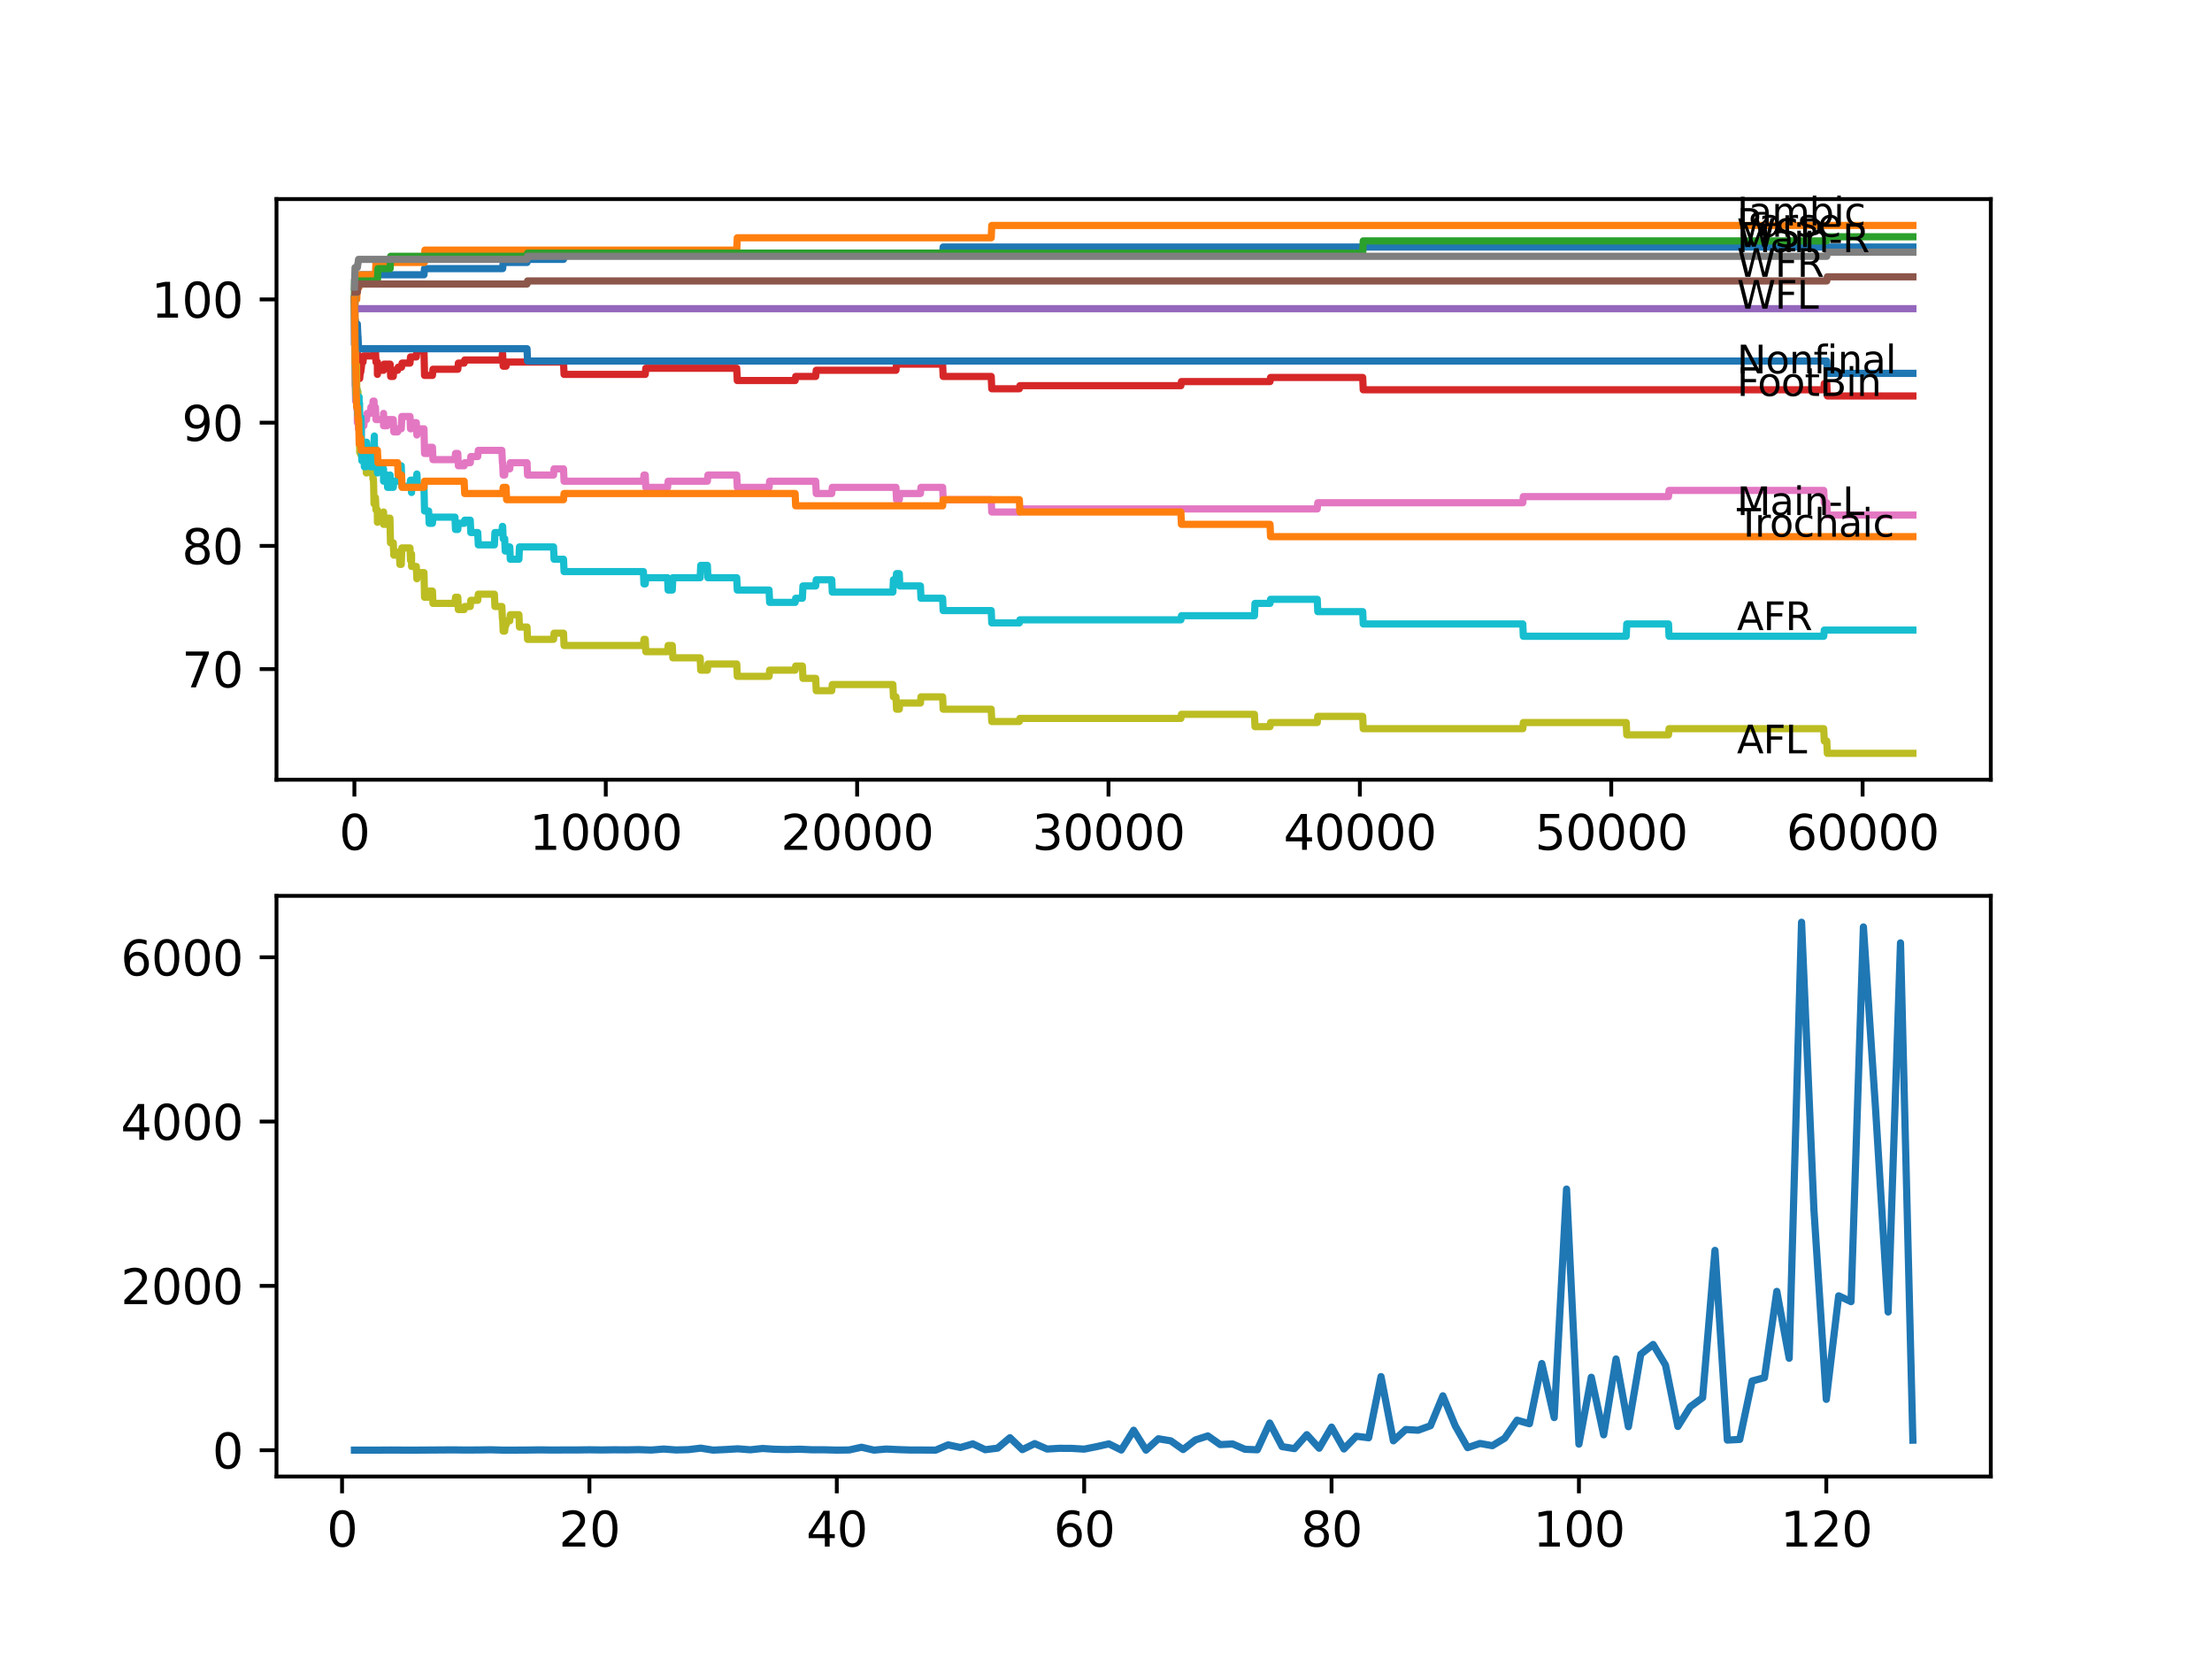 <?xml version="1.0" encoding="utf-8" standalone="no"?>
<!DOCTYPE svg PUBLIC "-//W3C//DTD SVG 1.1//EN"
  "http://www.w3.org/Graphics/SVG/1.1/DTD/svg11.dtd">
<svg xmlns:xlink="http://www.w3.org/1999/xlink" width="460.8pt" height="345.6pt" viewBox="0 0 460.8 345.6" xmlns="http://www.w3.org/2000/svg" version="1.1">
 <defs>
  <style type="text/css">*{stroke-linejoin: round; stroke-linecap: butt}</style>
 </defs>
 <g id="figure_1">
  <g id="patch_1">
   <path d="M 0 345.6 
L 460.8 345.6 
L 460.8 0 
L 0 0 
z
" style="fill: #ffffff"/>
  </g>
  <g id="axes_1">
   <g id="patch_2">
    <path d="M 57.6 162.432 
L 414.72 162.432 
L 414.72 41.472 
L 57.6 41.472 
z
" style="fill: #ffffff"/>
   </g>
   <g id="matplotlib.axis_1">
    <g id="xtick_1">
     <g id="line2d_1">
      <defs>
       <path id="m858592c6ff" d="M 0 0 
L 0 3.5 
" style="stroke: #000000; stroke-width: 0.8"/>
      </defs>
      <g>
       <use xlink:href="#m858592c6ff" x="73.827" y="162.432" style="stroke: #000000; stroke-width: 0.8"/>
      </g>
     </g>
     <g id="text_1">
      <!-- 0 -->
      <g transform="translate(70.646 177.03)scale(0.1 -0.1)">
       <defs>
        <path id="DejaVuSans-30" d="M 2034 4250 
Q 1547 4250 1301 3770 
Q 1056 3291 1056 2328 
Q 1056 1369 1301 889 
Q 1547 409 2034 409 
Q 2525 409 2770 889 
Q 3016 1369 3016 2328 
Q 3016 3291 2770 3770 
Q 2525 4250 2034 4250 
z
M 2034 4750 
Q 2819 4750 3233 4129 
Q 3647 3509 3647 2328 
Q 3647 1150 3233 529 
Q 2819 -91 2034 -91 
Q 1250 -91 836 529 
Q 422 1150 422 2328 
Q 422 3509 836 4129 
Q 1250 4750 2034 4750 
z
" transform="scale(0.016)"/>
       </defs>
       <use xlink:href="#DejaVuSans-30"/>
      </g>
     </g>
    </g>
    <g id="xtick_2">
     <g id="line2d_2">
      <g>
       <use xlink:href="#m858592c6ff" x="126.192" y="162.432" style="stroke: #000000; stroke-width: 0.8"/>
      </g>
     </g>
     <g id="text_2">
      <!-- 10000 -->
      <g transform="translate(110.286 177.03)scale(0.1 -0.1)">
       <defs>
        <path id="DejaVuSans-31" d="M 794 531 
L 1825 531 
L 1825 4091 
L 703 3866 
L 703 4441 
L 1819 4666 
L 2450 4666 
L 2450 531 
L 3481 531 
L 3481 0 
L 794 0 
L 794 531 
z
" transform="scale(0.016)"/>
       </defs>
       <use xlink:href="#DejaVuSans-31"/>
       <use xlink:href="#DejaVuSans-30" x="63.623"/>
       <use xlink:href="#DejaVuSans-30" x="127.246"/>
       <use xlink:href="#DejaVuSans-30" x="190.869"/>
       <use xlink:href="#DejaVuSans-30" x="254.492"/>
      </g>
     </g>
    </g>
    <g id="xtick_3">
     <g id="line2d_3">
      <g>
       <use xlink:href="#m858592c6ff" x="178.556" y="162.432" style="stroke: #000000; stroke-width: 0.8"/>
      </g>
     </g>
     <g id="text_3">
      <!-- 20000 -->
      <g transform="translate(162.65 177.03)scale(0.1 -0.1)">
       <defs>
        <path id="DejaVuSans-32" d="M 1228 531 
L 3431 531 
L 3431 0 
L 469 0 
L 469 531 
Q 828 903 1448 1529 
Q 2069 2156 2228 2338 
Q 2531 2678 2651 2914 
Q 2772 3150 2772 3378 
Q 2772 3750 2511 3984 
Q 2250 4219 1831 4219 
Q 1534 4219 1204 4116 
Q 875 4013 500 3803 
L 500 4441 
Q 881 4594 1212 4672 
Q 1544 4750 1819 4750 
Q 2544 4750 2975 4387 
Q 3406 4025 3406 3419 
Q 3406 3131 3298 2873 
Q 3191 2616 2906 2266 
Q 2828 2175 2409 1742 
Q 1991 1309 1228 531 
z
" transform="scale(0.016)"/>
       </defs>
       <use xlink:href="#DejaVuSans-32"/>
       <use xlink:href="#DejaVuSans-30" x="63.623"/>
       <use xlink:href="#DejaVuSans-30" x="127.246"/>
       <use xlink:href="#DejaVuSans-30" x="190.869"/>
       <use xlink:href="#DejaVuSans-30" x="254.492"/>
      </g>
     </g>
    </g>
    <g id="xtick_4">
     <g id="line2d_4">
      <g>
       <use xlink:href="#m858592c6ff" x="230.921" y="162.432" style="stroke: #000000; stroke-width: 0.8"/>
      </g>
     </g>
     <g id="text_4">
      <!-- 30000 -->
      <g transform="translate(215.015 177.03)scale(0.1 -0.1)">
       <defs>
        <path id="DejaVuSans-33" d="M 2597 2516 
Q 3050 2419 3304 2112 
Q 3559 1806 3559 1356 
Q 3559 666 3084 287 
Q 2609 -91 1734 -91 
Q 1441 -91 1130 -33 
Q 819 25 488 141 
L 488 750 
Q 750 597 1062 519 
Q 1375 441 1716 441 
Q 2309 441 2620 675 
Q 2931 909 2931 1356 
Q 2931 1769 2642 2001 
Q 2353 2234 1838 2234 
L 1294 2234 
L 1294 2753 
L 1863 2753 
Q 2328 2753 2575 2939 
Q 2822 3125 2822 3475 
Q 2822 3834 2567 4026 
Q 2313 4219 1838 4219 
Q 1578 4219 1281 4162 
Q 984 4106 628 3988 
L 628 4550 
Q 988 4650 1302 4700 
Q 1616 4750 1894 4750 
Q 2613 4750 3031 4423 
Q 3450 4097 3450 3541 
Q 3450 3153 3228 2886 
Q 3006 2619 2597 2516 
z
" transform="scale(0.016)"/>
       </defs>
       <use xlink:href="#DejaVuSans-33"/>
       <use xlink:href="#DejaVuSans-30" x="63.623"/>
       <use xlink:href="#DejaVuSans-30" x="127.246"/>
       <use xlink:href="#DejaVuSans-30" x="190.869"/>
       <use xlink:href="#DejaVuSans-30" x="254.492"/>
      </g>
     </g>
    </g>
    <g id="xtick_5">
     <g id="line2d_5">
      <g>
       <use xlink:href="#m858592c6ff" x="283.285" y="162.432" style="stroke: #000000; stroke-width: 0.8"/>
      </g>
     </g>
     <g id="text_5">
      <!-- 40000 -->
      <g transform="translate(267.379 177.03)scale(0.1 -0.1)">
       <defs>
        <path id="DejaVuSans-34" d="M 2419 4116 
L 825 1625 
L 2419 1625 
L 2419 4116 
z
M 2253 4666 
L 3047 4666 
L 3047 1625 
L 3713 1625 
L 3713 1100 
L 3047 1100 
L 3047 0 
L 2419 0 
L 2419 1100 
L 313 1100 
L 313 1709 
L 2253 4666 
z
" transform="scale(0.016)"/>
       </defs>
       <use xlink:href="#DejaVuSans-34"/>
       <use xlink:href="#DejaVuSans-30" x="63.623"/>
       <use xlink:href="#DejaVuSans-30" x="127.246"/>
       <use xlink:href="#DejaVuSans-30" x="190.869"/>
       <use xlink:href="#DejaVuSans-30" x="254.492"/>
      </g>
     </g>
    </g>
    <g id="xtick_6">
     <g id="line2d_6">
      <g>
       <use xlink:href="#m858592c6ff" x="335.65" y="162.432" style="stroke: #000000; stroke-width: 0.8"/>
      </g>
     </g>
     <g id="text_6">
      <!-- 50000 -->
      <g transform="translate(319.744 177.03)scale(0.1 -0.1)">
       <defs>
        <path id="DejaVuSans-35" d="M 691 4666 
L 3169 4666 
L 3169 4134 
L 1269 4134 
L 1269 2991 
Q 1406 3038 1543 3061 
Q 1681 3084 1819 3084 
Q 2600 3084 3056 2656 
Q 3513 2228 3513 1497 
Q 3513 744 3044 326 
Q 2575 -91 1722 -91 
Q 1428 -91 1123 -41 
Q 819 9 494 109 
L 494 744 
Q 775 591 1075 516 
Q 1375 441 1709 441 
Q 2250 441 2565 725 
Q 2881 1009 2881 1497 
Q 2881 1984 2565 2268 
Q 2250 2553 1709 2553 
Q 1456 2553 1204 2497 
Q 953 2441 691 2322 
L 691 4666 
z
" transform="scale(0.016)"/>
       </defs>
       <use xlink:href="#DejaVuSans-35"/>
       <use xlink:href="#DejaVuSans-30" x="63.623"/>
       <use xlink:href="#DejaVuSans-30" x="127.246"/>
       <use xlink:href="#DejaVuSans-30" x="190.869"/>
       <use xlink:href="#DejaVuSans-30" x="254.492"/>
      </g>
     </g>
    </g>
    <g id="xtick_7">
     <g id="line2d_7">
      <g>
       <use xlink:href="#m858592c6ff" x="388.014" y="162.432" style="stroke: #000000; stroke-width: 0.8"/>
      </g>
     </g>
     <g id="text_7">
      <!-- 60000 -->
      <g transform="translate(372.108 177.03)scale(0.1 -0.1)">
       <defs>
        <path id="DejaVuSans-36" d="M 2113 2584 
Q 1688 2584 1439 2293 
Q 1191 2003 1191 1497 
Q 1191 994 1439 701 
Q 1688 409 2113 409 
Q 2538 409 2786 701 
Q 3034 994 3034 1497 
Q 3034 2003 2786 2293 
Q 2538 2584 2113 2584 
z
M 3366 4563 
L 3366 3988 
Q 3128 4100 2886 4159 
Q 2644 4219 2406 4219 
Q 1781 4219 1451 3797 
Q 1122 3375 1075 2522 
Q 1259 2794 1537 2939 
Q 1816 3084 2150 3084 
Q 2853 3084 3261 2657 
Q 3669 2231 3669 1497 
Q 3669 778 3244 343 
Q 2819 -91 2113 -91 
Q 1303 -91 875 529 
Q 447 1150 447 2328 
Q 447 3434 972 4092 
Q 1497 4750 2381 4750 
Q 2619 4750 2861 4703 
Q 3103 4656 3366 4563 
z
" transform="scale(0.016)"/>
       </defs>
       <use xlink:href="#DejaVuSans-36"/>
       <use xlink:href="#DejaVuSans-30" x="63.623"/>
       <use xlink:href="#DejaVuSans-30" x="127.246"/>
       <use xlink:href="#DejaVuSans-30" x="190.869"/>
       <use xlink:href="#DejaVuSans-30" x="254.492"/>
      </g>
     </g>
    </g>
   </g>
   <g id="matplotlib.axis_2">
    <g id="ytick_1">
     <g id="line2d_8">
      <defs>
       <path id="m2fa475faf2" d="M 0 0 
L -3.5 0 
" style="stroke: #000000; stroke-width: 0.8"/>
      </defs>
      <g>
       <use xlink:href="#m2fa475faf2" x="57.6" y="139.391" style="stroke: #000000; stroke-width: 0.8"/>
      </g>
     </g>
     <g id="text_8">
      <!-- 70 -->
      <g transform="translate(37.875 143.19)scale(0.1 -0.1)">
       <defs>
        <path id="DejaVuSans-37" d="M 525 4666 
L 3525 4666 
L 3525 4397 
L 1831 0 
L 1172 0 
L 2766 4134 
L 525 4134 
L 525 4666 
z
" transform="scale(0.016)"/>
       </defs>
       <use xlink:href="#DejaVuSans-37"/>
       <use xlink:href="#DejaVuSans-30" x="63.623"/>
      </g>
     </g>
    </g>
    <g id="ytick_2">
     <g id="line2d_9">
      <g>
       <use xlink:href="#m2fa475faf2" x="57.6" y="113.719" style="stroke: #000000; stroke-width: 0.8"/>
      </g>
     </g>
     <g id="text_9">
      <!-- 80 -->
      <g transform="translate(37.875 117.518)scale(0.1 -0.1)">
       <defs>
        <path id="DejaVuSans-38" d="M 2034 2216 
Q 1584 2216 1326 1975 
Q 1069 1734 1069 1313 
Q 1069 891 1326 650 
Q 1584 409 2034 409 
Q 2484 409 2743 651 
Q 3003 894 3003 1313 
Q 3003 1734 2745 1975 
Q 2488 2216 2034 2216 
z
M 1403 2484 
Q 997 2584 770 2862 
Q 544 3141 544 3541 
Q 544 4100 942 4425 
Q 1341 4750 2034 4750 
Q 2731 4750 3128 4425 
Q 3525 4100 3525 3541 
Q 3525 3141 3298 2862 
Q 3072 2584 2669 2484 
Q 3125 2378 3379 2068 
Q 3634 1759 3634 1313 
Q 3634 634 3220 271 
Q 2806 -91 2034 -91 
Q 1263 -91 848 271 
Q 434 634 434 1313 
Q 434 1759 690 2068 
Q 947 2378 1403 2484 
z
M 1172 3481 
Q 1172 3119 1398 2916 
Q 1625 2713 2034 2713 
Q 2441 2713 2670 2916 
Q 2900 3119 2900 3481 
Q 2900 3844 2670 4047 
Q 2441 4250 2034 4250 
Q 1625 4250 1398 4047 
Q 1172 3844 1172 3481 
z
" transform="scale(0.016)"/>
       </defs>
       <use xlink:href="#DejaVuSans-38"/>
       <use xlink:href="#DejaVuSans-30" x="63.623"/>
      </g>
     </g>
    </g>
    <g id="ytick_3">
     <g id="line2d_10">
      <g>
       <use xlink:href="#m2fa475faf2" x="57.6" y="88.046" style="stroke: #000000; stroke-width: 0.8"/>
      </g>
     </g>
     <g id="text_10">
      <!-- 90 -->
      <g transform="translate(37.875 91.845)scale(0.1 -0.1)">
       <defs>
        <path id="DejaVuSans-39" d="M 703 97 
L 703 672 
Q 941 559 1184 500 
Q 1428 441 1663 441 
Q 2288 441 2617 861 
Q 2947 1281 2994 2138 
Q 2813 1869 2534 1725 
Q 2256 1581 1919 1581 
Q 1219 1581 811 2004 
Q 403 2428 403 3163 
Q 403 3881 828 4315 
Q 1253 4750 1959 4750 
Q 2769 4750 3195 4129 
Q 3622 3509 3622 2328 
Q 3622 1225 3098 567 
Q 2575 -91 1691 -91 
Q 1453 -91 1209 -44 
Q 966 3 703 97 
z
M 1959 2075 
Q 2384 2075 2632 2365 
Q 2881 2656 2881 3163 
Q 2881 3666 2632 3958 
Q 2384 4250 1959 4250 
Q 1534 4250 1286 3958 
Q 1038 3666 1038 3163 
Q 1038 2656 1286 2365 
Q 1534 2075 1959 2075 
z
" transform="scale(0.016)"/>
       </defs>
       <use xlink:href="#DejaVuSans-39"/>
       <use xlink:href="#DejaVuSans-30" x="63.623"/>
      </g>
     </g>
    </g>
    <g id="ytick_4">
     <g id="line2d_11">
      <g>
       <use xlink:href="#m2fa475faf2" x="57.6" y="62.374" style="stroke: #000000; stroke-width: 0.8"/>
      </g>
     </g>
     <g id="text_11">
      <!-- 100 -->
      <g transform="translate(31.512 66.173)scale(0.1 -0.1)">
       <use xlink:href="#DejaVuSans-31"/>
       <use xlink:href="#DejaVuSans-30" x="63.623"/>
       <use xlink:href="#DejaVuSans-30" x="127.246"/>
      </g>
     </g>
    </g>
   </g>
   <g id="line2d_12">
    <path d="M 73.833 62.374 
L 73.843 62.374 
L 73.958 61.732 
L 73.964 61.732 
L 74.1 58.523 
L 74.927 58.523 
L 75.042 57.239 
L 88.322 57.239 
L 88.437 55.956 
L 104.707 55.956 
L 104.822 54.672 
L 109.786 54.672 
L 109.901 54.03 
L 117.39 54.03 
L 117.505 52.746 
L 196.366 52.746 
L 196.481 51.463 
L 398.487 51.463 
L 398.487 51.463 
" clip-path="url(#pd518db77e0)" style="fill: none; stroke: #1f77b4; stroke-width: 1.5; stroke-linecap: square"/>
   </g>
   <g id="line2d_13">
    <path d="M 73.833 62.374 
L 73.838 62.374 
L 73.953 64.941 
L 73.964 64.941 
L 73.969 67.508 
L 73.979 62.374 
L 74.068 62.374 
L 74.309 62.374 
L 74.424 59.806 
L 74.812 59.806 
L 74.927 57.239 
L 78.21 57.239 
L 78.326 54.672 
L 88.401 54.672 
L 88.516 52.105 
L 153.474 52.105 
L 153.589 49.537 
L 206.488 49.537 
L 206.603 46.97 
L 398.487 46.97 
L 398.487 46.97 
" clip-path="url(#pd518db77e0)" style="fill: none; stroke: #ff7f0e; stroke-width: 1.5; stroke-linecap: square"/>
   </g>
   <g id="line2d_14">
    <path d="M 73.833 62.374 
L 73.875 58.309 
L 73.948 60.876 
L 73.964 60.876 
L 74.079 60.234 
L 74.44 60.234 
L 74.555 59.379 
L 74.576 59.379 
L 74.692 58.523 
L 78.614 58.523 
L 78.729 55.956 
L 81.268 55.956 
L 81.384 53.388 
L 109.786 53.388 
L 109.901 52.746 
L 283.872 52.746 
L 283.987 50.179 
L 380.552 50.179 
L 380.668 49.323 
L 398.487 49.323 
L 398.487 49.323 
" clip-path="url(#pd518db77e0)" style="fill: none; stroke: #2ca02c; stroke-width: 1.5; stroke-linecap: square"/>
   </g>
   <g id="line2d_15">
    <path d="M 73.833 62.374 
L 73.875 71.787 
L 73.948 66.652 
L 73.964 66.652 
L 74.089 75.424 
L 74.21 73.07 
L 74.257 73.07 
L 74.309 70.931 
L 74.314 73.498 
L 74.362 73.498 
L 74.44 73.498 
L 74.487 76.066 
L 74.55 75.21 
L 74.576 75.21 
L 74.602 77.777 
L 74.686 76.493 
L 74.712 76.493 
L 74.812 74.996 
L 74.875 77.563 
L 74.922 76.28 
L 74.927 76.28 
L 74.932 78.847 
L 75.037 77.563 
L 75.137 77.563 
L 75.252 76.707 
L 75.262 76.707 
L 75.377 75.424 
L 75.618 75.424 
L 75.734 74.14 
L 77.917 74.14 
L 78.032 72.857 
L 78.21 72.857 
L 78.326 75.424 
L 78.614 75.424 
L 78.624 77.991 
L 78.724 77.135 
L 79.902 77.135 
L 80.017 75.852 
L 81.268 75.852 
L 81.384 78.419 
L 81.923 78.419 
L 82.038 77.135 
L 82.834 77.135 
L 82.949 76.493 
L 83.646 76.493 
L 83.761 75.638 
L 85.405 75.638 
L 85.52 74.354 
L 86.725 74.354 
L 86.84 73.07 
L 88.322 73.07 
L 88.442 78.205 
L 90.081 78.205 
L 90.197 76.921 
L 95.37 76.921 
L 95.485 75.638 
L 96.69 75.638 
L 96.805 74.996 
L 104.544 74.996 
L 104.66 73.712 
L 104.707 73.712 
L 104.822 76.28 
L 105.424 76.28 
L 105.539 75.424 
L 117.39 75.424 
L 117.505 77.991 
L 134.418 77.991 
L 134.534 76.707 
L 153.474 76.707 
L 153.589 79.275 
L 165.638 79.275 
L 165.753 78.419 
L 169.922 78.419 
L 170.037 77.135 
L 186.647 77.135 
L 186.762 75.852 
L 196.366 75.852 
L 196.481 78.419 
L 206.488 78.419 
L 206.603 80.986 
L 212.347 80.986 
L 212.462 80.344 
L 245.997 80.344 
L 246.112 79.489 
L 264.565 79.489 
L 264.68 78.633 
L 283.872 78.633 
L 283.987 81.2 
L 379.914 81.2 
L 380.029 79.916 
L 380.552 79.916 
L 380.668 82.484 
L 398.487 82.484 
L 398.487 82.484 
" clip-path="url(#pd518db77e0)" style="fill: none; stroke: #d62728; stroke-width: 1.5; stroke-linecap: square"/>
   </g>
   <g id="line2d_16">
    <path d="M 73.833 62.374 
L 73.875 62.374 
L 73.964 64.941 
L 73.985 64.299 
L 398.487 64.299 
L 398.487 64.299 
" clip-path="url(#pd518db77e0)" style="fill: none; stroke: #9467bd; stroke-width: 1.5; stroke-linecap: square"/>
   </g>
   <g id="line2d_17">
    <path d="M 73.833 62.374 
L 73.948 60.876 
L 74.44 60.876 
L 74.555 60.02 
L 74.576 60.02 
L 74.692 59.165 
L 109.786 59.165 
L 109.901 58.523 
L 380.552 58.523 
L 380.668 57.667 
L 398.487 57.667 
L 398.487 57.667 
" clip-path="url(#pd518db77e0)" style="fill: none; stroke: #8c564b; stroke-width: 1.5; stroke-linecap: square"/>
   </g>
   <g id="line2d_18">
    <path d="M 73.833 64.941 
L 73.974 80.344 
L 74.006 80.344 
L 74.016 79.703 
L 74.079 83.553 
L 74.089 83.553 
L 74.115 83.553 
L 74.236 80.344 
L 74.273 80.344 
L 74.393 85.479 
L 74.44 85.479 
L 74.445 88.046 
L 74.55 86.762 
L 74.576 86.762 
L 74.692 89.33 
L 74.712 89.33 
L 74.812 88.688 
L 74.901 91.255 
L 74.922 89.972 
L 74.927 89.972 
L 74.948 92.539 
L 75.037 91.255 
L 75.215 91.255 
L 75.336 88.688 
L 75.791 88.688 
L 75.906 87.404 
L 76.357 87.404 
L 76.472 86.121 
L 77.153 86.121 
L 77.268 84.837 
L 77.608 84.837 
L 77.723 83.553 
L 77.917 83.553 
L 77.985 86.121 
L 78.027 84.837 
L 78.21 84.837 
L 78.326 87.404 
L 79.897 87.404 
L 79.902 86.121 
L 79.907 88.688 
L 80.001 88.688 
L 80.63 88.688 
L 80.745 87.404 
L 81.923 87.404 
L 82.038 89.972 
L 82.834 89.972 
L 82.949 89.33 
L 83.588 89.33 
L 83.709 86.762 
L 85.405 86.762 
L 85.52 89.33 
L 85.636 89.33 
L 85.751 88.046 
L 86.725 88.046 
L 86.84 90.613 
L 86.851 90.613 
L 86.966 89.33 
L 88.322 89.33 
L 88.442 94.464 
L 89.291 94.464 
L 89.406 93.181 
L 90.081 93.181 
L 90.197 95.748 
L 94.773 95.748 
L 94.888 94.464 
L 95.37 94.464 
L 95.485 97.031 
L 96.69 97.031 
L 96.805 96.39 
L 97.962 96.39 
L 98.077 95.106 
L 99.523 95.106 
L 99.638 93.822 
L 104.544 93.822 
L 104.66 96.39 
L 104.707 96.39 
L 104.822 98.957 
L 105.136 98.957 
L 105.251 97.673 
L 106.189 97.673 
L 106.304 96.39 
L 109.786 96.39 
L 109.901 98.957 
L 115.311 98.957 
L 115.426 97.673 
L 117.39 97.673 
L 117.505 100.241 
L 134.031 100.241 
L 134.146 98.957 
L 134.418 98.957 
L 134.534 101.524 
L 139.068 101.524 
L 139.184 100.241 
L 147.358 100.241 
L 147.473 98.957 
L 153.474 98.957 
L 153.589 101.524 
L 160.213 101.524 
L 160.328 100.241 
L 169.922 100.241 
L 170.037 102.808 
L 173.268 102.808 
L 173.383 101.524 
L 186.647 101.524 
L 186.762 104.091 
L 187.333 104.091 
L 187.448 102.808 
L 191.742 102.808 
L 191.857 101.524 
L 196.366 101.524 
L 196.481 104.091 
L 206.488 104.091 
L 206.603 106.659 
L 212.347 106.659 
L 212.462 106.017 
L 274.404 106.017 
L 274.52 104.733 
L 317.223 104.733 
L 317.338 103.45 
L 347.579 103.45 
L 347.694 102.166 
L 379.914 102.166 
L 380.029 104.733 
L 380.552 104.733 
L 380.668 107.3 
L 398.487 107.3 
L 398.487 107.3 
" clip-path="url(#pd518db77e0)" style="fill: none; stroke: #e377c2; stroke-width: 1.5; stroke-linecap: square"/>
   </g>
   <g id="line2d_19">
    <path d="M 73.833 59.806 
L 73.964 55.742 
L 74.44 55.742 
L 74.555 54.886 
L 74.576 54.886 
L 74.692 54.03 
L 109.786 54.03 
L 109.901 53.388 
L 380.552 53.388 
L 380.668 52.533 
L 398.487 52.533 
L 398.487 52.533 
" clip-path="url(#pd518db77e0)" style="fill: none; stroke: #7f7f7f; stroke-width: 1.5; stroke-linecap: square"/>
   </g>
   <g id="line2d_20">
    <path d="M 73.833 62.374 
L 73.958 71.787 
L 73.964 71.787 
L 74.089 81.842 
L 74.225 76.921 
L 74.257 76.921 
L 74.273 76.066 
L 74.314 81.2 
L 74.341 81.2 
L 74.44 81.2 
L 74.445 83.767 
L 74.55 81.628 
L 74.576 81.628 
L 74.697 86.762 
L 74.712 86.762 
L 74.812 85.265 
L 74.938 94.25 
L 74.948 94.25 
L 75.063 92.967 
L 75.137 92.967 
L 75.142 92.111 
L 75.147 94.678 
L 75.241 93.395 
L 75.252 93.395 
L 75.268 94.678 
L 75.367 92.111 
L 75.618 92.111 
L 75.734 94.678 
L 75.791 94.678 
L 75.906 93.395 
L 76.194 93.395 
L 76.315 98.529 
L 76.357 98.529 
L 76.472 97.245 
L 77.153 97.245 
L 77.189 95.962 
L 77.195 98.529 
L 77.257 98.529 
L 77.608 98.529 
L 77.682 97.245 
L 77.687 99.813 
L 77.713 99.813 
L 77.802 99.813 
L 77.922 104.947 
L 77.985 104.947 
L 78.1 103.663 
L 78.21 103.663 
L 78.326 106.231 
L 78.614 106.231 
L 78.624 108.798 
L 78.724 107.942 
L 79.897 107.942 
L 79.902 106.659 
L 79.907 109.226 
L 80.001 109.226 
L 80.63 109.226 
L 80.745 107.942 
L 81.227 107.942 
L 81.347 113.077 
L 81.923 113.077 
L 82.038 115.644 
L 82.834 115.644 
L 82.949 115.002 
L 83.19 115.002 
L 83.305 117.569 
L 83.588 117.569 
L 83.709 114.146 
L 85.405 114.146 
L 85.52 116.714 
L 85.636 116.714 
L 85.735 115.43 
L 85.74 117.997 
L 86.725 117.997 
L 86.84 120.565 
L 86.851 120.565 
L 86.966 119.281 
L 88.322 119.281 
L 88.442 124.415 
L 89.291 124.415 
L 89.406 123.132 
L 90.081 123.132 
L 90.197 125.699 
L 94.773 125.699 
L 94.888 124.415 
L 95.37 124.415 
L 95.485 126.983 
L 96.69 126.983 
L 96.805 126.341 
L 97.962 126.341 
L 98.077 125.057 
L 99.523 125.057 
L 99.638 123.774 
L 102.989 123.774 
L 103.104 126.341 
L 104.544 126.341 
L 104.66 128.908 
L 104.707 128.908 
L 104.822 131.475 
L 105.136 131.475 
L 105.251 130.192 
L 105.424 130.192 
L 105.539 129.336 
L 106.189 129.336 
L 106.304 128.052 
L 108.1 128.052 
L 108.215 130.62 
L 109.786 130.62 
L 109.901 133.187 
L 115.311 133.187 
L 115.426 131.903 
L 117.39 131.903 
L 117.505 134.47 
L 134.031 134.47 
L 134.146 133.187 
L 134.418 133.187 
L 134.534 135.754 
L 139.068 135.754 
L 139.184 134.47 
L 140.048 134.47 
L 140.163 137.038 
L 145.86 137.038 
L 145.975 139.605 
L 147.358 139.605 
L 147.473 138.321 
L 153.474 138.321 
L 153.589 140.889 
L 160.213 140.889 
L 160.328 139.605 
L 165.638 139.605 
L 165.753 138.749 
L 167.151 138.749 
L 167.267 141.316 
L 169.922 141.316 
L 170.037 143.884 
L 173.268 143.884 
L 173.383 142.6 
L 186.003 142.6 
L 186.118 145.167 
L 186.647 145.167 
L 186.762 147.735 
L 187.333 147.735 
L 187.448 146.451 
L 191.742 146.451 
L 191.857 145.167 
L 196.366 145.167 
L 196.481 147.735 
L 206.488 147.735 
L 206.603 150.302 
L 212.347 150.302 
L 212.462 149.66 
L 245.997 149.66 
L 246.112 148.804 
L 261.324 148.804 
L 261.439 151.371 
L 264.565 151.371 
L 264.68 150.516 
L 274.404 150.516 
L 274.52 149.232 
L 283.872 149.232 
L 283.987 151.799 
L 317.223 151.799 
L 317.338 150.516 
L 338.771 150.516 
L 338.886 153.083 
L 347.579 153.083 
L 347.694 151.799 
L 379.914 151.799 
L 380.029 154.367 
L 380.552 154.367 
L 380.668 156.934 
L 398.487 156.934 
L 398.487 156.934 
" clip-path="url(#pd518db77e0)" style="fill: none; stroke: #bcbd22; stroke-width: 1.5; stroke-linecap: square"/>
   </g>
   <g id="line2d_21">
    <path d="M 73.833 62.374 
L 73.875 71.787 
L 73.948 66.652 
L 73.964 66.652 
L 74.089 80.558 
L 74.1 79.703 
L 74.115 79.703 
L 74.231 83.339 
L 74.257 83.339 
L 74.309 81.2 
L 74.314 83.767 
L 74.362 83.767 
L 74.445 83.767 
L 74.487 86.335 
L 74.555 85.479 
L 74.602 85.479 
L 74.718 83.553 
L 74.77 83.553 
L 74.812 82.698 
L 74.817 85.265 
L 74.87 85.265 
L 74.875 85.265 
L 74.901 83.981 
L 74.953 90.399 
L 74.964 90.399 
L 75.137 90.399 
L 75.215 86.976 
L 75.252 89.544 
L 75.372 95.962 
L 75.618 95.962 
L 75.734 94.678 
L 75.791 94.678 
L 75.906 97.245 
L 76.194 97.245 
L 76.315 92.111 
L 76.357 92.111 
L 76.472 94.678 
L 77.153 94.678 
L 77.189 97.245 
L 77.263 94.678 
L 77.608 94.678 
L 77.682 97.245 
L 77.718 94.678 
L 77.802 94.678 
L 77.917 92.111 
L 77.985 90.827 
L 77.99 93.395 
L 78.022 93.395 
L 78.21 93.395 
L 78.326 95.962 
L 78.614 95.962 
L 78.624 98.529 
L 78.724 97.673 
L 79.897 97.673 
L 79.902 100.241 
L 80.007 98.957 
L 80.63 98.957 
L 80.745 101.524 
L 81.227 101.524 
L 81.268 98.957 
L 81.337 101.524 
L 81.923 101.524 
L 82.038 100.241 
L 82.834 100.241 
L 82.949 99.599 
L 83.19 99.599 
L 83.305 97.031 
L 83.588 97.031 
L 83.703 101.31 
L 85.405 101.31 
L 85.52 100.027 
L 85.636 100.027 
L 85.735 102.594 
L 85.746 100.027 
L 86.725 100.027 
L 86.84 98.743 
L 86.851 98.743 
L 86.966 101.31 
L 88.322 101.31 
L 88.442 106.445 
L 89.291 106.445 
L 89.406 109.012 
L 90.081 109.012 
L 90.197 107.728 
L 94.773 107.728 
L 94.888 110.296 
L 95.37 110.296 
L 95.485 109.012 
L 96.69 109.012 
L 96.805 108.37 
L 97.962 108.37 
L 98.077 110.937 
L 99.523 110.937 
L 99.638 113.505 
L 102.989 113.505 
L 103.104 110.937 
L 104.544 110.937 
L 104.66 109.654 
L 104.707 109.654 
L 104.822 112.221 
L 105.136 112.221 
L 105.251 114.788 
L 105.424 114.788 
L 105.539 113.932 
L 106.189 113.932 
L 106.304 116.5 
L 108.1 116.5 
L 108.215 113.932 
L 115.311 113.932 
L 115.426 116.5 
L 117.39 116.5 
L 117.505 119.067 
L 134.031 119.067 
L 134.146 121.634 
L 134.418 121.634 
L 134.534 120.351 
L 139.068 120.351 
L 139.184 122.918 
L 140.048 122.918 
L 140.163 120.351 
L 145.86 120.351 
L 145.975 117.783 
L 147.358 117.783 
L 147.473 120.351 
L 153.474 120.351 
L 153.589 122.918 
L 160.213 122.918 
L 160.328 125.485 
L 165.638 125.485 
L 165.753 124.629 
L 167.151 124.629 
L 167.267 122.062 
L 169.922 122.062 
L 170.037 120.778 
L 173.268 120.778 
L 173.383 123.346 
L 186.003 123.346 
L 186.118 120.778 
L 186.647 120.778 
L 186.762 119.495 
L 187.333 119.495 
L 187.448 122.062 
L 191.742 122.062 
L 191.857 124.629 
L 196.366 124.629 
L 196.481 127.197 
L 206.488 127.197 
L 206.603 129.764 
L 212.347 129.764 
L 212.462 129.122 
L 245.997 129.122 
L 246.112 128.266 
L 261.324 128.266 
L 261.439 125.699 
L 264.565 125.699 
L 264.68 124.843 
L 274.404 124.843 
L 274.52 127.411 
L 283.872 127.411 
L 283.987 129.978 
L 317.223 129.978 
L 317.338 132.545 
L 338.771 132.545 
L 338.886 129.978 
L 347.579 129.978 
L 347.694 132.545 
L 379.914 132.545 
L 380.029 131.261 
L 398.487 131.261 
L 398.487 131.261 
" clip-path="url(#pd518db77e0)" style="fill: none; stroke: #17becf; stroke-width: 1.5; stroke-linecap: square"/>
   </g>
   <g id="line2d_22">
    <path d="M 73.833 62.374 
L 73.953 67.508 
L 74.44 67.508 
L 74.555 70.075 
L 74.576 70.075 
L 74.692 72.643 
L 109.786 72.643 
L 109.901 75.21 
L 380.552 75.21 
L 380.668 77.777 
L 398.487 77.777 
L 398.487 77.777 
" clip-path="url(#pd518db77e0)" style="fill: none; stroke: #1f77b4; stroke-width: 1.5; stroke-linecap: square"/>
   </g>
   <g id="line2d_23">
    <path d="M 73.833 62.374 
L 73.964 72.643 
L 73.969 72.001 
L 74.011 75.852 
L 74.047 73.284 
L 74.168 79.703 
L 74.173 79.703 
L 74.294 84.837 
L 74.487 84.837 
L 74.602 87.404 
L 74.712 87.404 
L 74.833 92.539 
L 74.927 92.539 
L 75.042 91.255 
L 75.137 91.255 
L 75.252 93.822 
L 78.624 93.822 
L 78.739 96.39 
L 82.834 96.39 
L 82.949 98.957 
L 83.646 98.957 
L 83.761 101.524 
L 88.322 101.524 
L 88.437 100.241 
L 96.69 100.241 
L 96.805 102.808 
L 104.707 102.808 
L 104.822 101.524 
L 105.424 101.524 
L 105.539 104.091 
L 117.39 104.091 
L 117.505 102.808 
L 165.638 102.808 
L 165.753 105.375 
L 196.366 105.375 
L 196.481 104.091 
L 212.347 104.091 
L 212.462 106.659 
L 245.997 106.659 
L 246.112 109.226 
L 264.565 109.226 
L 264.68 111.793 
L 398.487 111.793 
L 398.487 111.793 
" clip-path="url(#pd518db77e0)" style="fill: none; stroke: #ff7f0e; stroke-width: 1.5; stroke-linecap: square"/>
   </g>
   <g id="patch_3">
    <path d="M 57.6 162.432 
L 57.6 41.472 
" style="fill: none; stroke: #000000; stroke-width: 0.8; stroke-linejoin: miter; stroke-linecap: square"/>
   </g>
   <g id="patch_4">
    <path d="M 414.72 162.432 
L 414.72 41.472 
" style="fill: none; stroke: #000000; stroke-width: 0.8; stroke-linejoin: miter; stroke-linecap: square"/>
   </g>
   <g id="patch_5">
    <path d="M 57.6 162.432 
L 414.72 162.432 
" style="fill: none; stroke: #000000; stroke-width: 0.8; stroke-linejoin: miter; stroke-linecap: square"/>
   </g>
   <g id="patch_6">
    <path d="M 57.6 41.472 
L 414.72 41.472 
" style="fill: none; stroke: #000000; stroke-width: 0.8; stroke-linejoin: miter; stroke-linecap: square"/>
   </g>
   <g id="text_12">
    <!-- WSP -->
    <g transform="translate(361.832 51.463)scale(0.08 -0.08)">
     <defs>
      <path id="DejaVuSans-57" d="M 213 4666 
L 850 4666 
L 1831 722 
L 2809 4666 
L 3519 4666 
L 4500 722 
L 5478 4666 
L 6119 4666 
L 4947 0 
L 4153 0 
L 3169 4050 
L 2175 0 
L 1381 0 
L 213 4666 
z
" transform="scale(0.016)"/>
      <path id="DejaVuSans-53" d="M 3425 4513 
L 3425 3897 
Q 3066 4069 2747 4153 
Q 2428 4238 2131 4238 
Q 1616 4238 1336 4038 
Q 1056 3838 1056 3469 
Q 1056 3159 1242 3001 
Q 1428 2844 1947 2747 
L 2328 2669 
Q 3034 2534 3370 2195 
Q 3706 1856 3706 1288 
Q 3706 609 3251 259 
Q 2797 -91 1919 -91 
Q 1588 -91 1214 -16 
Q 841 59 441 206 
L 441 856 
Q 825 641 1194 531 
Q 1563 422 1919 422 
Q 2459 422 2753 634 
Q 3047 847 3047 1241 
Q 3047 1584 2836 1778 
Q 2625 1972 2144 2069 
L 1759 2144 
Q 1053 2284 737 2584 
Q 422 2884 422 3419 
Q 422 4038 858 4394 
Q 1294 4750 2059 4750 
Q 2388 4750 2728 4690 
Q 3069 4631 3425 4513 
z
" transform="scale(0.016)"/>
      <path id="DejaVuSans-50" d="M 1259 4147 
L 1259 2394 
L 2053 2394 
Q 2494 2394 2734 2622 
Q 2975 2850 2975 3272 
Q 2975 3691 2734 3919 
Q 2494 4147 2053 4147 
L 1259 4147 
z
M 628 4666 
L 2053 4666 
Q 2838 4666 3239 4311 
Q 3641 3956 3641 3272 
Q 3641 2581 3239 2228 
Q 2838 1875 2053 1875 
L 1259 1875 
L 1259 0 
L 628 0 
L 628 4666 
z
" transform="scale(0.016)"/>
     </defs>
     <use xlink:href="#DejaVuSans-57"/>
     <use xlink:href="#DejaVuSans-53" x="98.877"/>
     <use xlink:href="#DejaVuSans-50" x="162.354"/>
    </g>
   </g>
   <g id="text_13">
    <!-- Iambic -->
    <g transform="translate(361.832 46.97)scale(0.08 -0.08)">
     <defs>
      <path id="DejaVuSans-49" d="M 628 4666 
L 1259 4666 
L 1259 0 
L 628 0 
L 628 4666 
z
" transform="scale(0.016)"/>
      <path id="DejaVuSans-61" d="M 2194 1759 
Q 1497 1759 1228 1600 
Q 959 1441 959 1056 
Q 959 750 1161 570 
Q 1363 391 1709 391 
Q 2188 391 2477 730 
Q 2766 1069 2766 1631 
L 2766 1759 
L 2194 1759 
z
M 3341 1997 
L 3341 0 
L 2766 0 
L 2766 531 
Q 2569 213 2275 61 
Q 1981 -91 1556 -91 
Q 1019 -91 701 211 
Q 384 513 384 1019 
Q 384 1609 779 1909 
Q 1175 2209 1959 2209 
L 2766 2209 
L 2766 2266 
Q 2766 2663 2505 2880 
Q 2244 3097 1772 3097 
Q 1472 3097 1187 3025 
Q 903 2953 641 2809 
L 641 3341 
Q 956 3463 1253 3523 
Q 1550 3584 1831 3584 
Q 2591 3584 2966 3190 
Q 3341 2797 3341 1997 
z
" transform="scale(0.016)"/>
      <path id="DejaVuSans-6d" d="M 3328 2828 
Q 3544 3216 3844 3400 
Q 4144 3584 4550 3584 
Q 5097 3584 5394 3201 
Q 5691 2819 5691 2113 
L 5691 0 
L 5113 0 
L 5113 2094 
Q 5113 2597 4934 2840 
Q 4756 3084 4391 3084 
Q 3944 3084 3684 2787 
Q 3425 2491 3425 1978 
L 3425 0 
L 2847 0 
L 2847 2094 
Q 2847 2600 2669 2842 
Q 2491 3084 2119 3084 
Q 1678 3084 1418 2786 
Q 1159 2488 1159 1978 
L 1159 0 
L 581 0 
L 581 3500 
L 1159 3500 
L 1159 2956 
Q 1356 3278 1631 3431 
Q 1906 3584 2284 3584 
Q 2666 3584 2933 3390 
Q 3200 3197 3328 2828 
z
" transform="scale(0.016)"/>
      <path id="DejaVuSans-62" d="M 3116 1747 
Q 3116 2381 2855 2742 
Q 2594 3103 2138 3103 
Q 1681 3103 1420 2742 
Q 1159 2381 1159 1747 
Q 1159 1113 1420 752 
Q 1681 391 2138 391 
Q 2594 391 2855 752 
Q 3116 1113 3116 1747 
z
M 1159 2969 
Q 1341 3281 1617 3432 
Q 1894 3584 2278 3584 
Q 2916 3584 3314 3078 
Q 3713 2572 3713 1747 
Q 3713 922 3314 415 
Q 2916 -91 2278 -91 
Q 1894 -91 1617 61 
Q 1341 213 1159 525 
L 1159 0 
L 581 0 
L 581 4863 
L 1159 4863 
L 1159 2969 
z
" transform="scale(0.016)"/>
      <path id="DejaVuSans-69" d="M 603 3500 
L 1178 3500 
L 1178 0 
L 603 0 
L 603 3500 
z
M 603 4863 
L 1178 4863 
L 1178 4134 
L 603 4134 
L 603 4863 
z
" transform="scale(0.016)"/>
      <path id="DejaVuSans-63" d="M 3122 3366 
L 3122 2828 
Q 2878 2963 2633 3030 
Q 2388 3097 2138 3097 
Q 1578 3097 1268 2742 
Q 959 2388 959 1747 
Q 959 1106 1268 751 
Q 1578 397 2138 397 
Q 2388 397 2633 464 
Q 2878 531 3122 666 
L 3122 134 
Q 2881 22 2623 -34 
Q 2366 -91 2075 -91 
Q 1284 -91 818 406 
Q 353 903 353 1747 
Q 353 2603 823 3093 
Q 1294 3584 2113 3584 
Q 2378 3584 2631 3529 
Q 2884 3475 3122 3366 
z
" transform="scale(0.016)"/>
     </defs>
     <use xlink:href="#DejaVuSans-49"/>
     <use xlink:href="#DejaVuSans-61" x="29.492"/>
     <use xlink:href="#DejaVuSans-6d" x="90.771"/>
     <use xlink:href="#DejaVuSans-62" x="188.184"/>
     <use xlink:href="#DejaVuSans-69" x="251.66"/>
     <use xlink:href="#DejaVuSans-63" x="279.443"/>
    </g>
   </g>
   <g id="text_14">
    <!-- Parse -->
    <g transform="translate(361.832 49.323)scale(0.08 -0.08)">
     <defs>
      <path id="DejaVuSans-72" d="M 2631 2963 
Q 2534 3019 2420 3045 
Q 2306 3072 2169 3072 
Q 1681 3072 1420 2755 
Q 1159 2438 1159 1844 
L 1159 0 
L 581 0 
L 581 3500 
L 1159 3500 
L 1159 2956 
Q 1341 3275 1631 3429 
Q 1922 3584 2338 3584 
Q 2397 3584 2469 3576 
Q 2541 3569 2628 3553 
L 2631 2963 
z
" transform="scale(0.016)"/>
      <path id="DejaVuSans-73" d="M 2834 3397 
L 2834 2853 
Q 2591 2978 2328 3040 
Q 2066 3103 1784 3103 
Q 1356 3103 1142 2972 
Q 928 2841 928 2578 
Q 928 2378 1081 2264 
Q 1234 2150 1697 2047 
L 1894 2003 
Q 2506 1872 2764 1633 
Q 3022 1394 3022 966 
Q 3022 478 2636 193 
Q 2250 -91 1575 -91 
Q 1294 -91 989 -36 
Q 684 19 347 128 
L 347 722 
Q 666 556 975 473 
Q 1284 391 1588 391 
Q 1994 391 2212 530 
Q 2431 669 2431 922 
Q 2431 1156 2273 1281 
Q 2116 1406 1581 1522 
L 1381 1569 
Q 847 1681 609 1914 
Q 372 2147 372 2553 
Q 372 3047 722 3315 
Q 1072 3584 1716 3584 
Q 2034 3584 2315 3537 
Q 2597 3491 2834 3397 
z
" transform="scale(0.016)"/>
      <path id="DejaVuSans-65" d="M 3597 1894 
L 3597 1613 
L 953 1613 
Q 991 1019 1311 708 
Q 1631 397 2203 397 
Q 2534 397 2845 478 
Q 3156 559 3463 722 
L 3463 178 
Q 3153 47 2828 -22 
Q 2503 -91 2169 -91 
Q 1331 -91 842 396 
Q 353 884 353 1716 
Q 353 2575 817 3079 
Q 1281 3584 2069 3584 
Q 2775 3584 3186 3129 
Q 3597 2675 3597 1894 
z
M 3022 2063 
Q 3016 2534 2758 2815 
Q 2500 3097 2075 3097 
Q 1594 3097 1305 2825 
Q 1016 2553 972 2059 
L 3022 2063 
z
" transform="scale(0.016)"/>
     </defs>
     <use xlink:href="#DejaVuSans-50"/>
     <use xlink:href="#DejaVuSans-61" x="55.803"/>
     <use xlink:href="#DejaVuSans-72" x="117.082"/>
     <use xlink:href="#DejaVuSans-73" x="158.195"/>
     <use xlink:href="#DejaVuSans-65" x="210.295"/>
    </g>
   </g>
   <g id="text_15">
    <!-- FootBin -->
    <g transform="translate(361.832 82.484)scale(0.08 -0.08)">
     <defs>
      <path id="DejaVuSans-46" d="M 628 4666 
L 3309 4666 
L 3309 4134 
L 1259 4134 
L 1259 2759 
L 3109 2759 
L 3109 2228 
L 1259 2228 
L 1259 0 
L 628 0 
L 628 4666 
z
" transform="scale(0.016)"/>
      <path id="DejaVuSans-6f" d="M 1959 3097 
Q 1497 3097 1228 2736 
Q 959 2375 959 1747 
Q 959 1119 1226 758 
Q 1494 397 1959 397 
Q 2419 397 2687 759 
Q 2956 1122 2956 1747 
Q 2956 2369 2687 2733 
Q 2419 3097 1959 3097 
z
M 1959 3584 
Q 2709 3584 3137 3096 
Q 3566 2609 3566 1747 
Q 3566 888 3137 398 
Q 2709 -91 1959 -91 
Q 1206 -91 779 398 
Q 353 888 353 1747 
Q 353 2609 779 3096 
Q 1206 3584 1959 3584 
z
" transform="scale(0.016)"/>
      <path id="DejaVuSans-74" d="M 1172 4494 
L 1172 3500 
L 2356 3500 
L 2356 3053 
L 1172 3053 
L 1172 1153 
Q 1172 725 1289 603 
Q 1406 481 1766 481 
L 2356 481 
L 2356 0 
L 1766 0 
Q 1100 0 847 248 
Q 594 497 594 1153 
L 594 3053 
L 172 3053 
L 172 3500 
L 594 3500 
L 594 4494 
L 1172 4494 
z
" transform="scale(0.016)"/>
      <path id="DejaVuSans-42" d="M 1259 2228 
L 1259 519 
L 2272 519 
Q 2781 519 3026 730 
Q 3272 941 3272 1375 
Q 3272 1813 3026 2020 
Q 2781 2228 2272 2228 
L 1259 2228 
z
M 1259 4147 
L 1259 2741 
L 2194 2741 
Q 2656 2741 2882 2914 
Q 3109 3088 3109 3444 
Q 3109 3797 2882 3972 
Q 2656 4147 2194 4147 
L 1259 4147 
z
M 628 4666 
L 2241 4666 
Q 2963 4666 3353 4366 
Q 3744 4066 3744 3513 
Q 3744 3084 3544 2831 
Q 3344 2578 2956 2516 
Q 3422 2416 3680 2098 
Q 3938 1781 3938 1306 
Q 3938 681 3513 340 
Q 3088 0 2303 0 
L 628 0 
L 628 4666 
z
" transform="scale(0.016)"/>
      <path id="DejaVuSans-6e" d="M 3513 2113 
L 3513 0 
L 2938 0 
L 2938 2094 
Q 2938 2591 2744 2837 
Q 2550 3084 2163 3084 
Q 1697 3084 1428 2787 
Q 1159 2491 1159 1978 
L 1159 0 
L 581 0 
L 581 3500 
L 1159 3500 
L 1159 2956 
Q 1366 3272 1645 3428 
Q 1925 3584 2291 3584 
Q 2894 3584 3203 3211 
Q 3513 2838 3513 2113 
z
" transform="scale(0.016)"/>
     </defs>
     <use xlink:href="#DejaVuSans-46"/>
     <use xlink:href="#DejaVuSans-6f" x="53.895"/>
     <use xlink:href="#DejaVuSans-6f" x="115.076"/>
     <use xlink:href="#DejaVuSans-74" x="176.258"/>
     <use xlink:href="#DejaVuSans-42" x="215.467"/>
     <use xlink:href="#DejaVuSans-69" x="284.07"/>
     <use xlink:href="#DejaVuSans-6e" x="311.854"/>
    </g>
   </g>
   <g id="text_16">
    <!-- WFL -->
    <g transform="translate(361.832 64.299)scale(0.08 -0.08)">
     <defs>
      <path id="DejaVuSans-4c" d="M 628 4666 
L 1259 4666 
L 1259 531 
L 3531 531 
L 3531 0 
L 628 0 
L 628 4666 
z
" transform="scale(0.016)"/>
     </defs>
     <use xlink:href="#DejaVuSans-57"/>
     <use xlink:href="#DejaVuSans-46" x="98.877"/>
     <use xlink:href="#DejaVuSans-4c" x="156.396"/>
    </g>
   </g>
   <g id="text_17">
    <!-- WFR -->
    <g transform="translate(361.832 57.667)scale(0.08 -0.08)">
     <defs>
      <path id="DejaVuSans-52" d="M 2841 2188 
Q 3044 2119 3236 1894 
Q 3428 1669 3622 1275 
L 4263 0 
L 3584 0 
L 2988 1197 
Q 2756 1666 2539 1819 
Q 2322 1972 1947 1972 
L 1259 1972 
L 1259 0 
L 628 0 
L 628 4666 
L 2053 4666 
Q 2853 4666 3247 4331 
Q 3641 3997 3641 3322 
Q 3641 2881 3436 2590 
Q 3231 2300 2841 2188 
z
M 1259 4147 
L 1259 2491 
L 2053 2491 
Q 2509 2491 2742 2702 
Q 2975 2913 2975 3322 
Q 2975 3731 2742 3939 
Q 2509 4147 2053 4147 
L 1259 4147 
z
" transform="scale(0.016)"/>
     </defs>
     <use xlink:href="#DejaVuSans-57"/>
     <use xlink:href="#DejaVuSans-46" x="98.877"/>
     <use xlink:href="#DejaVuSans-52" x="156.396"/>
    </g>
   </g>
   <g id="text_18">
    <!-- Main-L -->
    <g transform="translate(361.832 107.3)scale(0.08 -0.08)">
     <defs>
      <path id="DejaVuSans-4d" d="M 628 4666 
L 1569 4666 
L 2759 1491 
L 3956 4666 
L 4897 4666 
L 4897 0 
L 4281 0 
L 4281 4097 
L 3078 897 
L 2444 897 
L 1241 4097 
L 1241 0 
L 628 0 
L 628 4666 
z
" transform="scale(0.016)"/>
      <path id="DejaVuSans-2d" d="M 313 2009 
L 1997 2009 
L 1997 1497 
L 313 1497 
L 313 2009 
z
" transform="scale(0.016)"/>
     </defs>
     <use xlink:href="#DejaVuSans-4d"/>
     <use xlink:href="#DejaVuSans-61" x="86.279"/>
     <use xlink:href="#DejaVuSans-69" x="147.559"/>
     <use xlink:href="#DejaVuSans-6e" x="175.342"/>
     <use xlink:href="#DejaVuSans-2d" x="238.721"/>
     <use xlink:href="#DejaVuSans-4c" x="274.805"/>
    </g>
   </g>
   <g id="text_19">
    <!-- Main-R -->
    <g transform="translate(361.832 52.533)scale(0.08 -0.08)">
     <use xlink:href="#DejaVuSans-4d"/>
     <use xlink:href="#DejaVuSans-61" x="86.279"/>
     <use xlink:href="#DejaVuSans-69" x="147.559"/>
     <use xlink:href="#DejaVuSans-6e" x="175.342"/>
     <use xlink:href="#DejaVuSans-2d" x="238.721"/>
     <use xlink:href="#DejaVuSans-52" x="274.805"/>
    </g>
   </g>
   <g id="text_20">
    <!-- AFL -->
    <g transform="translate(361.832 156.934)scale(0.08 -0.08)">
     <defs>
      <path id="DejaVuSans-41" d="M 2188 4044 
L 1331 1722 
L 3047 1722 
L 2188 4044 
z
M 1831 4666 
L 2547 4666 
L 4325 0 
L 3669 0 
L 3244 1197 
L 1141 1197 
L 716 0 
L 50 0 
L 1831 4666 
z
" transform="scale(0.016)"/>
     </defs>
     <use xlink:href="#DejaVuSans-41"/>
     <use xlink:href="#DejaVuSans-46" x="68.408"/>
     <use xlink:href="#DejaVuSans-4c" x="125.928"/>
    </g>
   </g>
   <g id="text_21">
    <!-- AFR -->
    <g transform="translate(361.832 131.261)scale(0.08 -0.08)">
     <use xlink:href="#DejaVuSans-41"/>
     <use xlink:href="#DejaVuSans-46" x="68.408"/>
     <use xlink:href="#DejaVuSans-52" x="125.928"/>
    </g>
   </g>
   <g id="text_22">
    <!-- Nonfinal -->
    <g transform="translate(361.832 77.777)scale(0.08 -0.08)">
     <defs>
      <path id="DejaVuSans-4e" d="M 628 4666 
L 1478 4666 
L 3547 763 
L 3547 4666 
L 4159 4666 
L 4159 0 
L 3309 0 
L 1241 3903 
L 1241 0 
L 628 0 
L 628 4666 
z
" transform="scale(0.016)"/>
      <path id="DejaVuSans-66" d="M 2375 4863 
L 2375 4384 
L 1825 4384 
Q 1516 4384 1395 4259 
Q 1275 4134 1275 3809 
L 1275 3500 
L 2222 3500 
L 2222 3053 
L 1275 3053 
L 1275 0 
L 697 0 
L 697 3053 
L 147 3053 
L 147 3500 
L 697 3500 
L 697 3744 
Q 697 4328 969 4595 
Q 1241 4863 1831 4863 
L 2375 4863 
z
" transform="scale(0.016)"/>
      <path id="DejaVuSans-6c" d="M 603 4863 
L 1178 4863 
L 1178 0 
L 603 0 
L 603 4863 
z
" transform="scale(0.016)"/>
     </defs>
     <use xlink:href="#DejaVuSans-4e"/>
     <use xlink:href="#DejaVuSans-6f" x="74.805"/>
     <use xlink:href="#DejaVuSans-6e" x="135.986"/>
     <use xlink:href="#DejaVuSans-66" x="199.365"/>
     <use xlink:href="#DejaVuSans-69" x="234.57"/>
     <use xlink:href="#DejaVuSans-6e" x="262.354"/>
     <use xlink:href="#DejaVuSans-61" x="325.732"/>
     <use xlink:href="#DejaVuSans-6c" x="387.012"/>
    </g>
   </g>
   <g id="text_23">
    <!-- Trochaic -->
    <g transform="translate(361.832 111.793)scale(0.08 -0.08)">
     <defs>
      <path id="DejaVuSans-54" d="M -19 4666 
L 3928 4666 
L 3928 4134 
L 2272 4134 
L 2272 0 
L 1638 0 
L 1638 4134 
L -19 4134 
L -19 4666 
z
" transform="scale(0.016)"/>
      <path id="DejaVuSans-68" d="M 3513 2113 
L 3513 0 
L 2938 0 
L 2938 2094 
Q 2938 2591 2744 2837 
Q 2550 3084 2163 3084 
Q 1697 3084 1428 2787 
Q 1159 2491 1159 1978 
L 1159 0 
L 581 0 
L 581 4863 
L 1159 4863 
L 1159 2956 
Q 1366 3272 1645 3428 
Q 1925 3584 2291 3584 
Q 2894 3584 3203 3211 
Q 3513 2838 3513 2113 
z
" transform="scale(0.016)"/>
     </defs>
     <use xlink:href="#DejaVuSans-54"/>
     <use xlink:href="#DejaVuSans-72" x="46.334"/>
     <use xlink:href="#DejaVuSans-6f" x="85.197"/>
     <use xlink:href="#DejaVuSans-63" x="146.379"/>
     <use xlink:href="#DejaVuSans-68" x="201.359"/>
     <use xlink:href="#DejaVuSans-61" x="264.738"/>
     <use xlink:href="#DejaVuSans-69" x="326.018"/>
     <use xlink:href="#DejaVuSans-63" x="353.801"/>
    </g>
   </g>
  </g>
  <g id="axes_2">
   <g id="patch_7">
    <path d="M 57.6 307.584 
L 414.72 307.584 
L 414.72 186.624 
L 57.6 186.624 
z
" style="fill: #ffffff"/>
   </g>
   <g id="matplotlib.axis_3">
    <g id="xtick_8">
     <g id="line2d_24">
      <g>
       <use xlink:href="#m858592c6ff" x="71.256" y="307.584" style="stroke: #000000; stroke-width: 0.8"/>
      </g>
     </g>
     <g id="text_24">
      <!-- 0 -->
      <g transform="translate(68.075 322.182)scale(0.1 -0.1)">
       <use xlink:href="#DejaVuSans-30"/>
      </g>
     </g>
    </g>
    <g id="xtick_9">
     <g id="line2d_25">
      <g>
       <use xlink:href="#m858592c6ff" x="122.789" y="307.584" style="stroke: #000000; stroke-width: 0.8"/>
      </g>
     </g>
     <g id="text_25">
      <!-- 20 -->
      <g transform="translate(116.426 322.182)scale(0.1 -0.1)">
       <use xlink:href="#DejaVuSans-32"/>
       <use xlink:href="#DejaVuSans-30" x="63.623"/>
      </g>
     </g>
    </g>
    <g id="xtick_10">
     <g id="line2d_26">
      <g>
       <use xlink:href="#m858592c6ff" x="174.321" y="307.584" style="stroke: #000000; stroke-width: 0.8"/>
      </g>
     </g>
     <g id="text_26">
      <!-- 40 -->
      <g transform="translate(167.959 322.182)scale(0.1 -0.1)">
       <use xlink:href="#DejaVuSans-34"/>
       <use xlink:href="#DejaVuSans-30" x="63.623"/>
      </g>
     </g>
    </g>
    <g id="xtick_11">
     <g id="line2d_27">
      <g>
       <use xlink:href="#m858592c6ff" x="225.854" y="307.584" style="stroke: #000000; stroke-width: 0.8"/>
      </g>
     </g>
     <g id="text_27">
      <!-- 60 -->
      <g transform="translate(219.491 322.182)scale(0.1 -0.1)">
       <use xlink:href="#DejaVuSans-36"/>
       <use xlink:href="#DejaVuSans-30" x="63.623"/>
      </g>
     </g>
    </g>
    <g id="xtick_12">
     <g id="line2d_28">
      <g>
       <use xlink:href="#m858592c6ff" x="277.386" y="307.584" style="stroke: #000000; stroke-width: 0.8"/>
      </g>
     </g>
     <g id="text_28">
      <!-- 80 -->
      <g transform="translate(271.023 322.182)scale(0.1 -0.1)">
       <use xlink:href="#DejaVuSans-38"/>
       <use xlink:href="#DejaVuSans-30" x="63.623"/>
      </g>
     </g>
    </g>
    <g id="xtick_13">
     <g id="line2d_29">
      <g>
       <use xlink:href="#m858592c6ff" x="328.918" y="307.584" style="stroke: #000000; stroke-width: 0.8"/>
      </g>
     </g>
     <g id="text_29">
      <!-- 100 -->
      <g transform="translate(319.375 322.182)scale(0.1 -0.1)">
       <use xlink:href="#DejaVuSans-31"/>
       <use xlink:href="#DejaVuSans-30" x="63.623"/>
       <use xlink:href="#DejaVuSans-30" x="127.246"/>
      </g>
     </g>
    </g>
    <g id="xtick_14">
     <g id="line2d_30">
      <g>
       <use xlink:href="#m858592c6ff" x="380.451" y="307.584" style="stroke: #000000; stroke-width: 0.8"/>
      </g>
     </g>
     <g id="text_30">
      <!-- 120 -->
      <g transform="translate(370.907 322.182)scale(0.1 -0.1)">
       <use xlink:href="#DejaVuSans-31"/>
       <use xlink:href="#DejaVuSans-32" x="63.623"/>
       <use xlink:href="#DejaVuSans-30" x="127.246"/>
      </g>
     </g>
    </g>
   </g>
   <g id="matplotlib.axis_4">
    <g id="ytick_5">
     <g id="line2d_31">
      <g>
       <use xlink:href="#m2fa475faf2" x="57.6" y="302.103" style="stroke: #000000; stroke-width: 0.8"/>
      </g>
     </g>
     <g id="text_31">
      <!-- 0 -->
      <g transform="translate(44.237 305.902)scale(0.1 -0.1)">
       <use xlink:href="#DejaVuSans-30"/>
      </g>
     </g>
    </g>
    <g id="ytick_6">
     <g id="line2d_32">
      <g>
       <use xlink:href="#m2fa475faf2" x="57.6" y="267.873" style="stroke: #000000; stroke-width: 0.8"/>
      </g>
     </g>
     <g id="text_32">
      <!-- 2000 -->
      <g transform="translate(25.15 271.672)scale(0.1 -0.1)">
       <use xlink:href="#DejaVuSans-32"/>
       <use xlink:href="#DejaVuSans-30" x="63.623"/>
       <use xlink:href="#DejaVuSans-30" x="127.246"/>
       <use xlink:href="#DejaVuSans-30" x="190.869"/>
      </g>
     </g>
    </g>
    <g id="ytick_7">
     <g id="line2d_33">
      <g>
       <use xlink:href="#m2fa475faf2" x="57.6" y="233.643" style="stroke: #000000; stroke-width: 0.8"/>
      </g>
     </g>
     <g id="text_33">
      <!-- 4000 -->
      <g transform="translate(25.15 237.442)scale(0.1 -0.1)">
       <use xlink:href="#DejaVuSans-34"/>
       <use xlink:href="#DejaVuSans-30" x="63.623"/>
       <use xlink:href="#DejaVuSans-30" x="127.246"/>
       <use xlink:href="#DejaVuSans-30" x="190.869"/>
      </g>
     </g>
    </g>
    <g id="ytick_8">
     <g id="line2d_34">
      <g>
       <use xlink:href="#m2fa475faf2" x="57.6" y="199.413" style="stroke: #000000; stroke-width: 0.8"/>
      </g>
     </g>
     <g id="text_34">
      <!-- 6000 -->
      <g transform="translate(25.15 203.212)scale(0.1 -0.1)">
       <use xlink:href="#DejaVuSans-36"/>
       <use xlink:href="#DejaVuSans-30" x="63.623"/>
       <use xlink:href="#DejaVuSans-30" x="127.246"/>
       <use xlink:href="#DejaVuSans-30" x="190.869"/>
      </g>
     </g>
    </g>
   </g>
   <g id="line2d_35">
    <path d="M 73.833 302.086 
L 76.409 302.086 
L 78.986 302.086 
L 81.563 302.069 
L 84.139 302.086 
L 86.716 302.086 
L 89.292 302.069 
L 91.869 302.052 
L 94.446 302.034 
L 97.022 302.069 
L 99.599 302.052 
L 102.176 302.017 
L 104.752 302.086 
L 107.329 302.086 
L 109.905 302.069 
L 112.482 302.034 
L 115.059 302.069 
L 117.635 302.052 
L 120.212 302.052 
L 122.789 302.017 
L 125.365 302.052 
L 127.942 302.017 
L 130.518 302.034 
L 133.095 301.983 
L 135.672 302.069 
L 138.248 301.863 
L 140.825 302.052 
L 143.402 301.983 
L 145.978 301.675 
L 148.555 302.086 
L 151.131 301.966 
L 153.708 301.812 
L 156.285 302.017 
L 158.861 301.744 
L 161.438 301.915 
L 164.015 301.966 
L 166.591 301.898 
L 169.168 302.017 
L 171.744 302.017 
L 174.321 302.086 
L 176.898 302.052 
L 179.474 301.487 
L 182.051 302.086 
L 184.628 301.863 
L 187.204 301.983 
L 189.781 302.069 
L 192.357 302.069 
L 194.934 302.086 
L 197.511 300.99 
L 200.087 301.538 
L 202.664 300.785 
L 205.241 302 
L 207.817 301.675 
L 210.394 299.501 
L 212.97 301.983 
L 215.547 300.734 
L 218.124 301.863 
L 220.7 301.709 
L 223.277 301.726 
L 225.854 301.88 
L 228.43 301.367 
L 231.007 300.785 
L 233.583 302.069 
L 236.16 297.944 
L 238.737 302.086 
L 241.313 299.724 
L 243.89 300.152 
L 246.466 301.966 
L 249.043 299.964 
L 251.62 299.125 
L 254.196 300.939 
L 256.773 300.802 
L 259.35 301.915 
L 261.926 302.017 
L 264.503 296.438 
L 267.079 301.35 
L 269.656 301.778 
L 272.233 298.868 
L 274.809 301.692 
L 277.386 297.294 
L 279.963 301.846 
L 282.539 299.193 
L 285.116 299.519 
L 287.692 286.768 
L 290.269 300.152 
L 292.846 297.79 
L 295.422 297.944 
L 297.999 297.003 
L 300.576 290.773 
L 303.152 297.02 
L 305.729 301.572 
L 308.305 300.7 
L 310.882 301.162 
L 313.459 299.604 
L 316.035 295.856 
L 318.612 296.592 
L 321.189 284.047 
L 323.765 295.308 
L 326.342 247.712 
L 328.918 300.836 
L 331.495 286.905 
L 334.072 298.902 
L 336.648 283.105 
L 339.225 297.208 
L 341.802 282.113 
L 344.378 280.076 
L 346.955 284.372 
L 349.531 297.157 
L 352.108 293.049 
L 354.685 291.166 
L 357.261 260.479 
L 359.838 299.998 
L 362.415 299.861 
L 364.991 287.692 
L 367.568 286.99 
L 370.144 269.02 
L 372.721 282.951 
L 375.298 192.122 
L 377.874 252.007 
L 380.451 291.509 
L 383.028 269.944 
L 385.604 271.159 
L 388.181 193.098 
L 390.757 231.675 
L 393.334 273.316 
L 395.911 196.418 
L 398.487 300.015 
" clip-path="url(#p51b8475fe3)" style="fill: none; stroke: #1f77b4; stroke-width: 1.5; stroke-linecap: square"/>
   </g>
   <g id="patch_8">
    <path d="M 57.6 307.584 
L 57.6 186.624 
" style="fill: none; stroke: #000000; stroke-width: 0.8; stroke-linejoin: miter; stroke-linecap: square"/>
   </g>
   <g id="patch_9">
    <path d="M 414.72 307.584 
L 414.72 186.624 
" style="fill: none; stroke: #000000; stroke-width: 0.8; stroke-linejoin: miter; stroke-linecap: square"/>
   </g>
   <g id="patch_10">
    <path d="M 57.6 307.584 
L 414.72 307.584 
" style="fill: none; stroke: #000000; stroke-width: 0.8; stroke-linejoin: miter; stroke-linecap: square"/>
   </g>
   <g id="patch_11">
    <path d="M 57.6 186.624 
L 414.72 186.624 
" style="fill: none; stroke: #000000; stroke-width: 0.8; stroke-linejoin: miter; stroke-linecap: square"/>
   </g>
  </g>
 </g>
 <defs>
  <clipPath id="pd518db77e0">
   <rect x="57.6" y="41.472" width="357.12" height="120.96"/>
  </clipPath>
  <clipPath id="p51b8475fe3">
   <rect x="57.6" y="186.624" width="357.12" height="120.96"/>
  </clipPath>
 </defs>
</svg>
